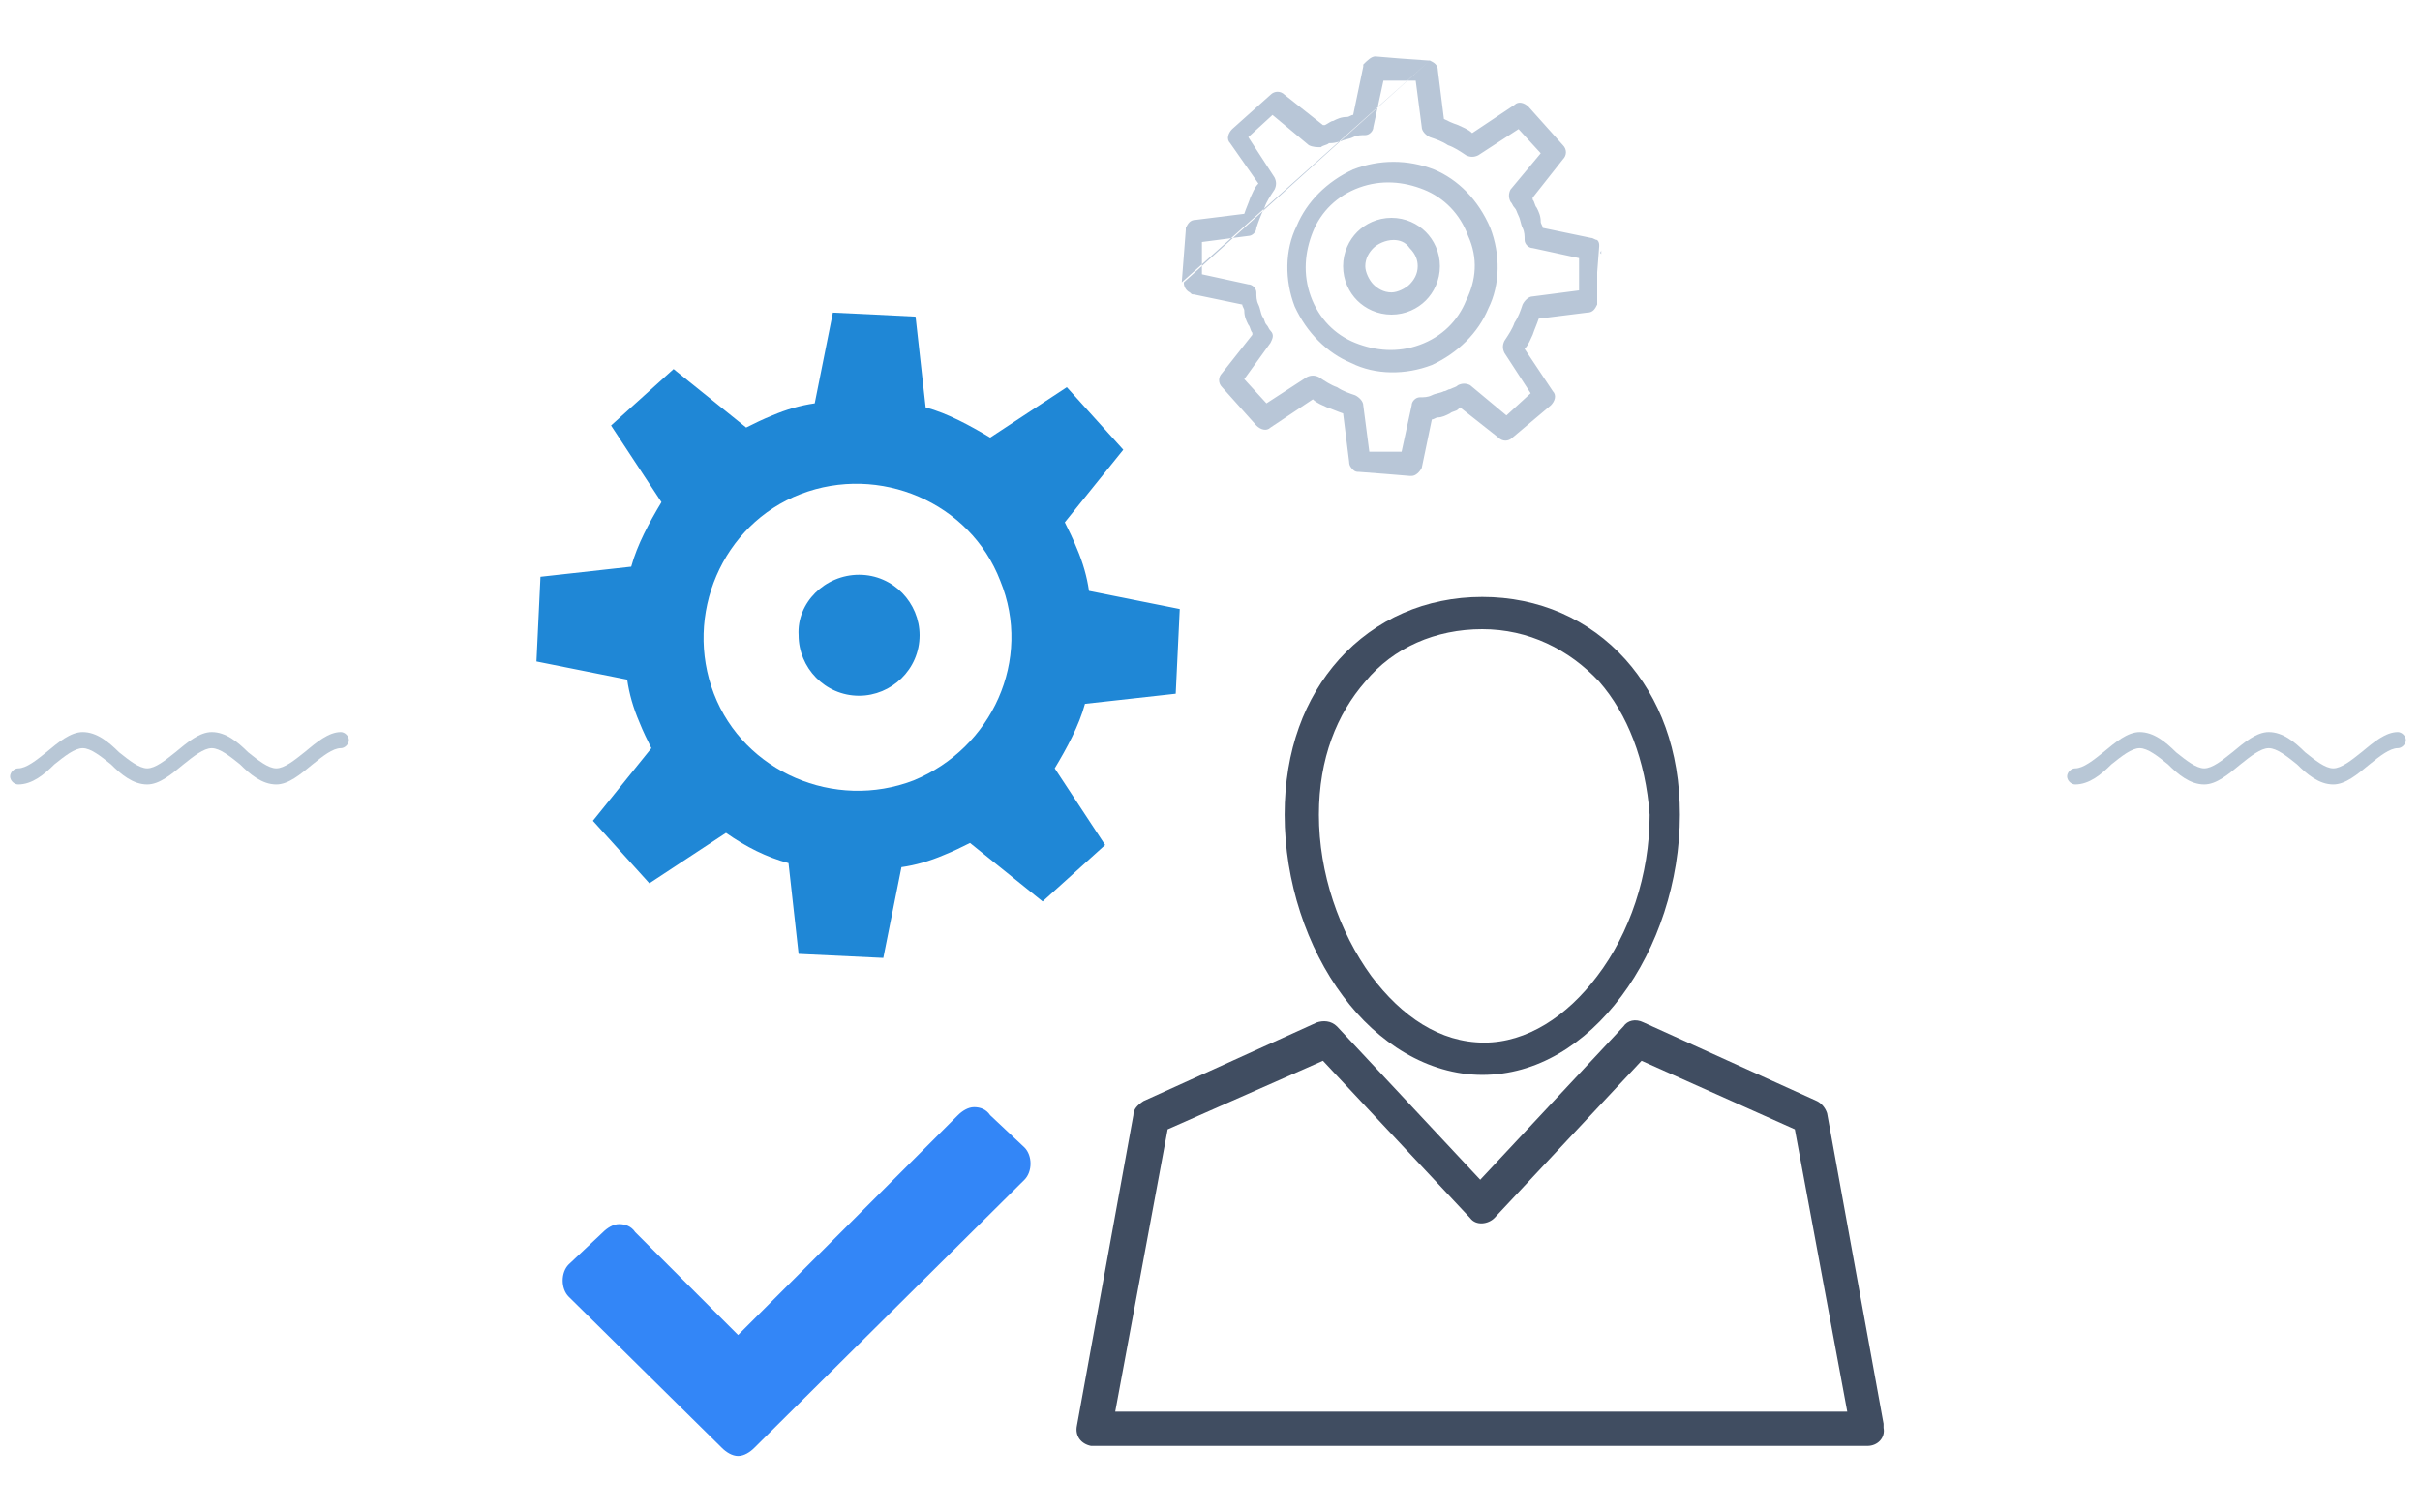<?xml version="1.0" encoding="utf-8"?>
<!-- Generator: Adobe Illustrator 22.1.0, SVG Export Plug-In . SVG Version: 6.00 Build 0)  -->
<svg version="1.1" id="Layer_1" xmlns="http://www.w3.org/2000/svg" xmlns:xlink="http://www.w3.org/1999/xlink" x="0px" y="0px"
	 viewBox="0 0 120 75" style="enable-background:new 0 0 120 75;" xml:space="preserve">
<style type="text/css">
	.st0{display:none;fill-rule:evenodd;clip-rule:evenodd;fill:#1E86D5;}
	.st1{display:none;fill-rule:evenodd;clip-rule:evenodd;fill:#404D61;}
	.st2{fill-rule:evenodd;clip-rule:evenodd;fill:#1F87D6;}
	.st3{fill-rule:evenodd;clip-rule:evenodd;fill:#404D61;}
	.st4{fill-rule:evenodd;clip-rule:evenodd;fill:#B8C6D7;}
	.st5{fill:#3386F7;}
	.st6{fill-rule:evenodd;clip-rule:evenodd;fill:#B8C7D6;}
</style>
<rect x="29.6" y="58.2" class="st0" width="8.7" height="21.3"/>
<rect x="46.5" y="43.6" class="st0" width="8.7" height="35.9"/>
<rect x="63.4" y="49.3" class="st0" width="8.7" height="30.1"/>
<rect x="80.3" y="30.2" class="st0" width="8.7" height="49.3"/>
<path class="st1" d="M28.3,79.1h9.6v-22h-9.6V79.1L28.3,79.1z M38.2,79.8H27.9h0c-0.2,0-0.4-0.2-0.4-0.4V56.7v0
	c0-0.2,0.2-0.4,0.4-0.4h10.3h0c0.2,0,0.4,0.2,0.4,0.4v22.7v0C38.6,79.7,38.4,79.8,38.2,79.8z"/>
<path class="st1" d="M45.2,79.1h9.6V42.5h-9.6V79.1L45.2,79.1z M55.2,79.8H44.8h0c-0.2,0-0.4-0.2-0.4-0.4V42.1v0
	c0-0.2,0.2-0.4,0.4-0.4h10.3h0c0.2,0,0.4,0.2,0.4,0.4v37.4v0C55.5,79.7,55.4,79.8,55.2,79.8z"/>
<path class="st1" d="M62.1,79.1h9.6V48.2h-9.6V79.1L62.1,79.1z M72.1,79.8H61.8h0c-0.2,0-0.4-0.2-0.4-0.4V47.9v0
	c0-0.2,0.2-0.4,0.4-0.4h10.3h0c0.2,0,0.4,0.2,0.4,0.4v31.6v0C72.4,79.7,72.3,79.8,72.1,79.8z"/>
<path class="st1" d="M79,79.1h9.6V29H79V79.1L79,79.1z M89,79.8H78.7h0c-0.2,0-0.4-0.2-0.4-0.4V28.7v0c0-0.2,0.2-0.4,0.4-0.4H89h0
	c0.2,0,0.4,0.2,0.4,0.4v50.8v0C89.3,79.7,89.2,79.8,89,79.8z"/>
<path class="st1" d="M44.8,52.6L44.8,52.6h10.3c0.2,0,0.4,0.2,0.4,0.4v0v9.4c0,0.2-0.2,0.4-0.4,0.4h0H44.8c-0.2,0-0.4-0.2-0.4-0.4v0
	v-9.4C44.5,52.7,44.6,52.6,44.8,52.6L44.8,52.6z M54.8,53.3h-9.6V62h9.6V53.3z"/>
<path class="st1" d="M61.7,56.4L61.7,56.4h10.3c0.2,0,0.4,0.2,0.4,0.4v0v4.7c0,0.2-0.2,0.4-0.4,0.4h0H61.7c-0.2,0-0.4-0.2-0.4-0.4v0
	v-4.7C61.4,56.6,61.5,56.4,61.7,56.4L61.7,56.4z M71.7,57.1h-9.6v4h9.6V57.1z"/>
<path class="st1" d="M78.7,34.9L78.7,34.9H89c0.2,0,0.4,0.2,0.4,0.4v0v8.1c0,0.2-0.2,0.4-0.4,0.4h0H78.7c-0.2,0-0.4-0.2-0.4-0.4v0
	v-8.1C78.3,35,78.5,34.9,78.7,34.9L78.7,34.9z M88.6,35.6H79V43h9.6V35.6z"/>
<path class="st1" d="M78.7,49.6L78.7,49.6H89c0.2,0,0.4,0.2,0.4,0.4v0v8.1c0,0.2-0.2,0.4-0.4,0.4h0H78.7c-0.2,0-0.4-0.2-0.4-0.4v0
	V50C78.3,49.8,78.5,49.6,78.7,49.6L78.7,49.6z M88.6,50.4H79v7.4h9.6V50.4z"/>
<g>
	<path class="st2" d="M49.6,28.8c-1.5-3.9-6-5.8-9.9-4.3c-3.9,1.5-5.8,6-4.3,9.9c1.5,3.9,6,5.8,9.9,4.3
		C49.2,37.1,51.2,32.7,49.6,28.8L49.6,28.8z M42.6,28.5c1.7,0,3,1.4,3,3c0,1.7-1.4,3-3,3c-1.7,0-3-1.4-3-3
		C39.5,29.9,40.9,28.5,42.6,28.5L42.6,28.5z M45.4,15.7L45.4,15.7L45.4,15.7l0.5,4.5c1.1,0.3,2.2,0.9,3.2,1.5l3.8-2.5l2.8,3.1l0,0
		l-2.9,3.6c0.2,0.4,0.4,0.8,0.6,1.3c0.3,0.7,0.5,1.4,0.6,2.1l4.5,0.9l0,0l0,0l0,0l-0.1,2.1l-0.1,2.1h0l0,0l-4.5,0.5
		c-0.3,1.1-0.9,2.2-1.5,3.2l2.5,3.8l-3.1,2.8l0,0l-3.6-2.9c-0.4,0.2-0.8,0.4-1.3,0.6c-0.7,0.3-1.4,0.5-2.1,0.6l-0.9,4.5l0,0l0,0v0
		l-2.1-0.1l-2.1-0.1v0l0,0l-0.5-4.5C38,42.5,37,42,36,41.3l-3.8,2.5l-2.8-3.1l0,0l2.9-3.6c-0.2-0.4-0.4-0.8-0.6-1.3
		c-0.3-0.7-0.5-1.4-0.6-2.1l-4.5-0.9h0v0h0l0.1-2.1l0.1-2.1h0v0l4.5-0.5c0.3-1.1,0.9-2.2,1.5-3.2l-2.5-3.8l3.1-2.8l0,0l3.6,2.9
		c0.4-0.2,0.8-0.4,1.3-0.6c0.7-0.3,1.4-0.5,2.1-0.6l0.9-4.5v0l0,0l0,0l2.1,0.1L45.4,15.7z"/>
	<path class="st3" d="M55.3,70h36.3L89,56l-7.6-3.4l-7.3,7.8c-0.3,0.3-0.9,0.4-1.2,0l0,0l-7.3-7.8L57.9,56L55.3,70L55.3,70z
		 M92.6,71.7H54.3v0c-0.1,0-0.1,0-0.2,0c-0.5-0.1-0.8-0.5-0.7-1l2.8-15.4c0-0.3,0.2-0.5,0.5-0.7l8.6-3.9c0.3-0.1,0.7-0.1,1,0.2
		l7.1,7.6l7.1-7.6c0.2-0.3,0.6-0.4,1-0.2l8.6,3.9l0,0c0.2,0.1,0.4,0.3,0.5,0.6l2.8,15.4c0,0.1,0,0.1,0,0.2
		C93.5,71.3,93.1,71.7,92.6,71.7z"/>
	<path class="st3" d="M73.5,29.6c2.8,0,5.3,1.1,7.1,3.1c1.7,1.9,2.7,4.5,2.7,7.7c0,3.3-1.1,6.6-2.9,9c-1.8,2.4-4.2,3.9-6.9,3.9
		s-5.2-1.6-6.9-3.9c-1.8-2.4-2.9-5.7-2.9-9c0-3.2,1-5.8,2.7-7.7C68.2,30.7,70.7,29.6,73.5,29.6L73.5,29.6z M79.3,33.8
		c-1.5-1.6-3.5-2.6-5.8-2.6s-4.4,0.9-5.8,2.6c-1.4,1.6-2.3,3.8-2.3,6.6c0,2.9,1,5.8,2.6,8c1.5,2,3.4,3.3,5.6,3.3
		c2.1,0,4.1-1.3,5.6-3.3c1.6-2.1,2.6-5,2.6-8C81.6,37.7,80.7,35.4,79.3,33.8z"/>
	<g>
		<path class="st4" d="M72.8,11.7c-0.4-1.1-1.2-1.9-2.2-2.3c-1-0.4-2.1-0.5-3.2-0.1l0,0c-1.1,0.4-1.9,1.2-2.3,2.2
			c-0.4,1-0.5,2.1-0.1,3.2l0,0h0c0.4,1.1,1.2,1.9,2.2,2.3c1,0.4,2.1,0.5,3.2,0.1l0,0v0c1.1-0.4,1.9-1.2,2.3-2.2
			C73.2,13.9,73.3,12.8,72.8,11.7L72.8,11.7z M71.1,8.4c1.2,0.5,2.2,1.5,2.8,2.9c0.5,1.3,0.5,2.8-0.1,4c-0.5,1.2-1.5,2.2-2.8,2.8
			l0,0c-1.3,0.5-2.8,0.5-4-0.1c-1.2-0.5-2.2-1.5-2.8-2.8l0,0c-0.5-1.3-0.5-2.8,0.1-4c0.5-1.2,1.5-2.2,2.8-2.8l0,0
			C68.4,7.9,69.8,7.9,71.1,8.4L71.1,8.4z M69,10.8c0.7,0,1.3,0.3,1.7,0.7l0,0c0.4,0.4,0.7,1,0.7,1.7c0,0.7-0.3,1.3-0.7,1.7l0,0
			c-0.4,0.4-1,0.7-1.7,0.7c-0.7,0-1.3-0.3-1.7-0.7l0,0c-0.4-0.4-0.7-1-0.7-1.7c0-0.7,0.3-1.3,0.7-1.7C67.7,11.1,68.3,10.8,69,10.8
			L69,10.8z M69.9,12.3L69.9,12.3c0.3,0.3,0.4,0.6,0.4,0.9c0,0.4-0.2,0.7-0.4,0.9l0,0c-0.2,0.2-0.6,0.4-0.9,0.4
			c-0.4,0-0.7-0.2-0.9-0.4l0,0l0,0c-0.2-0.2-0.4-0.6-0.4-0.9c0-0.4,0.2-0.7,0.4-0.9c0.2-0.2,0.6-0.4,1-0.4
			C69.4,11.9,69.7,12,69.9,12.3L69.9,12.3z M70.9,3c0.2,0.1,0.4,0.2,0.4,0.5l0.3,2.4C71.8,6,72,6.1,72.3,6.2l0,0l0,0
			c0.2,0.1,0.5,0.2,0.7,0.4l2.1-1.4c0.2-0.2,0.5-0.1,0.7,0.1l1.7,1.9l0,0l0,0c0.2,0.2,0.2,0.5,0,0.7l0,0L76,9.8L76,9.9l0,0l0,0
			c0.1,0.1,0.1,0.3,0.2,0.4l0,0c0.1,0.2,0.2,0.4,0.2,0.7c0,0.1,0.1,0.2,0.1,0.3l2.4,0.5c0.1,0,0.2,0.1,0.3,0.1l0,0l0,0l0,0l0,0
			c0.1,0.1,0.1,0.2,0.1,0.3l-0.1,1.3L79.2,15c0,0,0,0.1,0,0.1c-0.1,0.2-0.2,0.4-0.5,0.4l-2.4,0.3c-0.1,0.3-0.2,0.5-0.3,0.8l0,0
			c-0.1,0.2-0.2,0.5-0.4,0.7l1.4,2.1c0.2,0.2,0.1,0.5-0.1,0.7L75,21.7l0,0l0,0l0,0c-0.2,0.2-0.5,0.2-0.7,0l-1.9-1.5l-0.1,0.1l0,0
			c-0.1,0.1-0.3,0.1-0.4,0.2l0,0c-0.2,0.1-0.4,0.2-0.6,0.2v0c-0.1,0-0.2,0.1-0.3,0.1l-0.5,2.4l0,0l0,0l0,0l0,0l0,0
			c-0.1,0.2-0.3,0.4-0.5,0.4c0,0,0,0-0.1,0l-1.2-0.1l-1.3-0.1c-0.1,0-0.2,0-0.3-0.1l0,0l0,0c-0.1-0.1-0.2-0.2-0.2-0.4h0l-0.3-2.4
			c-0.3-0.1-0.5-0.2-0.8-0.3l0,0l0,0c-0.2-0.1-0.5-0.2-0.7-0.4l-2.1,1.4c-0.2,0.2-0.5,0.1-0.7-0.1l-1.7-1.9l0,0
			c-0.2-0.2-0.2-0.5,0-0.7l0,0l1.5-1.9l0-0.1l0,0l0,0c-0.1-0.1-0.1-0.3-0.2-0.4l0,0c-0.1-0.2-0.2-0.4-0.2-0.7c0-0.1-0.1-0.2-0.1-0.3
			l-2.4-0.5c-0.1,0-0.1,0-0.2-0.1c-0.2-0.1-0.3-0.3-0.3-0.5L70.9,3L70.9,3z M70.5,6.3c0,0.2,0.2,0.4,0.4,0.5
			c0.3,0.1,0.6,0.2,0.9,0.4l0,0c0.3,0.1,0.6,0.3,0.9,0.5c0.2,0.1,0.4,0.1,0.6,0l0,0l2-1.3l1.1,1.2l-1.5,1.8c-0.1,0.2-0.1,0.4,0,0.6
			c0.1,0.1,0.1,0.2,0.2,0.3l0,0c0.1,0.1,0.1,0.2,0.2,0.4l0,0l0,0c0.1,0.2,0.1,0.4,0.2,0.6c0.1,0.2,0.1,0.4,0.1,0.6
			c0,0.2,0.2,0.4,0.4,0.4l2.3,0.5l0,0.8l0,0.8l-2.3,0.3c-0.2,0-0.4,0.2-0.5,0.4c-0.1,0.3-0.2,0.6-0.4,0.9l0,0
			c-0.1,0.3-0.3,0.6-0.5,0.9c-0.1,0.2-0.1,0.4,0,0.6l0,0l1.3,2l-1.2,1.1l-1.8-1.5c-0.2-0.1-0.4-0.1-0.6,0c-0.1,0.1-0.2,0.1-0.4,0.2
			l0,0c-0.1,0-0.2,0.1-0.3,0.1l0,0c-0.2,0.1-0.4,0.1-0.6,0.2l0,0v0c-0.2,0.1-0.4,0.1-0.6,0.1c-0.2,0-0.4,0.2-0.4,0.4l-0.5,2.3
			l-0.8,0l-0.8,0l-0.3-2.3c0-0.2-0.2-0.4-0.4-0.5c-0.3-0.1-0.6-0.2-0.9-0.4l0,0c-0.3-0.1-0.6-0.3-0.9-0.5c-0.2-0.1-0.4-0.1-0.6,0
			l0,0l-2,1.3l-1.1-1.2L63,17c0.1-0.2,0.2-0.4,0-0.6c-0.1-0.1-0.1-0.2-0.2-0.3l0,0c-0.1-0.1-0.1-0.3-0.2-0.4l0,0l0,0
			c-0.1-0.2-0.1-0.4-0.2-0.6c-0.1-0.2-0.1-0.4-0.1-0.6c0-0.2-0.2-0.4-0.4-0.4l-2.3-0.5l0-0.8v0l0-0.8l2.3-0.3c0.2,0,0.4-0.2,0.4-0.4
			c0.1-0.3,0.2-0.6,0.4-1c0.1-0.3,0.3-0.6,0.5-0.9c0.1-0.2,0.1-0.4,0-0.6l0,0l-1.3-2l1.2-1.1l1.8,1.5c0.2,0.1,0.4,0.1,0.6,0.1l0,0
			c0.1-0.1,0.3-0.1,0.4-0.2C66.3,7.1,66.4,7,66.5,7l0,0l0,0c0.2-0.1,0.4-0.1,0.6-0.2c0.2-0.1,0.4-0.1,0.6-0.1c0.2,0,0.4-0.2,0.4-0.4
			l0.5-2.3l0.8,0h0l0.8,0L70.5,6.3L70.5,6.3z M79.4,12.4l0,0.2C79.3,12.5,79.4,12.5,79.4,12.4L79.4,12.4z M58.6,14
			C58.6,14,58.6,14,58.6,14l0.1-1.3l0,0l0.1-1.3c0,0,0-0.1,0-0.1c0.1-0.2,0.2-0.4,0.5-0.4l2.4-0.3c0.1-0.3,0.2-0.5,0.3-0.8
			c0.1-0.2,0.2-0.5,0.4-0.7L61,7.1c-0.2-0.2-0.1-0.5,0.1-0.7L63,4.7c0.2-0.2,0.5-0.2,0.7,0l1.9,1.5l0.1,0C65.9,6.1,66,6,66.1,6l0,0
			c0.2-0.1,0.4-0.2,0.7-0.2c0.1,0,0.2-0.1,0.3-0.1l0.5-2.4c0,0,0-0.1,0-0.1l0,0l0,0C67.8,3,68,2.8,68.2,2.8l1.2,0.1l0,0L70.8,3
			c0,0,0.1,0,0.1,0L58.6,14L58.6,14z M59.7,12.8L59.7,12.8L59.7,12.8L59.7,12.8z M69.4,3.9L69.4,3.9L69.4,3.9z"/>
	</g>
	<g>
		<path class="st5" d="M28.2,64.3c-0.2-0.2-0.3-0.5-0.3-0.8s0.1-0.6,0.3-0.8l1.7-1.6c0.2-0.2,0.5-0.4,0.8-0.4s0.6,0.1,0.8,0.4
			l5.1,5.1l10.9-10.9c0.2-0.2,0.5-0.4,0.8-0.4s0.6,0.1,0.8,0.4l1.7,1.6c0.2,0.2,0.3,0.5,0.3,0.8s-0.1,0.6-0.3,0.8L37.4,71.8
			c-0.2,0.2-0.5,0.4-0.8,0.4S36,72,35.8,71.8L28.2,64.3z"/>
	</g>
</g>
<path class="st6" d="M0.9,38.9c-0.2,0-0.4-0.2-0.4-0.4s0.2-0.4,0.4-0.4c0.4,0,0.9-0.4,1.4-0.8c0.6-0.5,1.2-1,1.8-1
	c0.7,0,1.3,0.5,1.8,1c0.5,0.4,1,0.8,1.4,0.8c0.4,0,0.9-0.4,1.4-0.8l0,0c0.6-0.5,1.2-1,1.8-1c0.7,0,1.3,0.5,1.8,1
	c0.5,0.4,1,0.8,1.4,0.8c0.4,0,0.9-0.4,1.4-0.8c0.6-0.5,1.2-1,1.8-1c0.2,0,0.4,0.2,0.4,0.4s-0.2,0.4-0.4,0.4c-0.4,0-0.9,0.4-1.4,0.8
	c-0.6,0.5-1.2,1-1.8,1c-0.7,0-1.3-0.5-1.8-1c-0.5-0.4-1-0.8-1.4-0.8c-0.4,0-0.9,0.4-1.4,0.8l0,0c-0.6,0.5-1.2,1-1.8,1
	c-0.7,0-1.3-0.5-1.8-1c-0.5-0.4-1-0.8-1.4-0.8c-0.4,0-0.9,0.4-1.4,0.8C2.2,38.4,1.6,38.9,0.9,38.9z"/>
<path class="st6" d="M102.9,38.9c-0.2,0-0.4-0.2-0.4-0.4s0.2-0.4,0.4-0.4c0.4,0,0.9-0.4,1.4-0.8c0.6-0.5,1.2-1,1.8-1
	c0.7,0,1.3,0.5,1.8,1c0.5,0.4,1,0.8,1.4,0.8c0.4,0,0.9-0.4,1.4-0.8l0,0c0.6-0.5,1.2-1,1.8-1c0.7,0,1.3,0.5,1.8,1
	c0.5,0.4,1,0.8,1.4,0.8c0.4,0,0.9-0.4,1.4-0.8c0.6-0.5,1.2-1,1.8-1c0.2,0,0.4,0.2,0.4,0.4s-0.2,0.4-0.4,0.4c-0.4,0-0.9,0.4-1.4,0.8
	c-0.6,0.5-1.2,1-1.8,1c-0.7,0-1.3-0.5-1.8-1c-0.5-0.4-1-0.8-1.4-0.8c-0.4,0-0.9,0.4-1.4,0.8l0,0c-0.6,0.5-1.2,1-1.8,1
	c-0.7,0-1.3-0.5-1.8-1c-0.5-0.4-1-0.8-1.4-0.8c-0.4,0-0.9,0.4-1.4,0.8C104.2,38.4,103.6,38.9,102.9,38.9z"/>
</svg>
